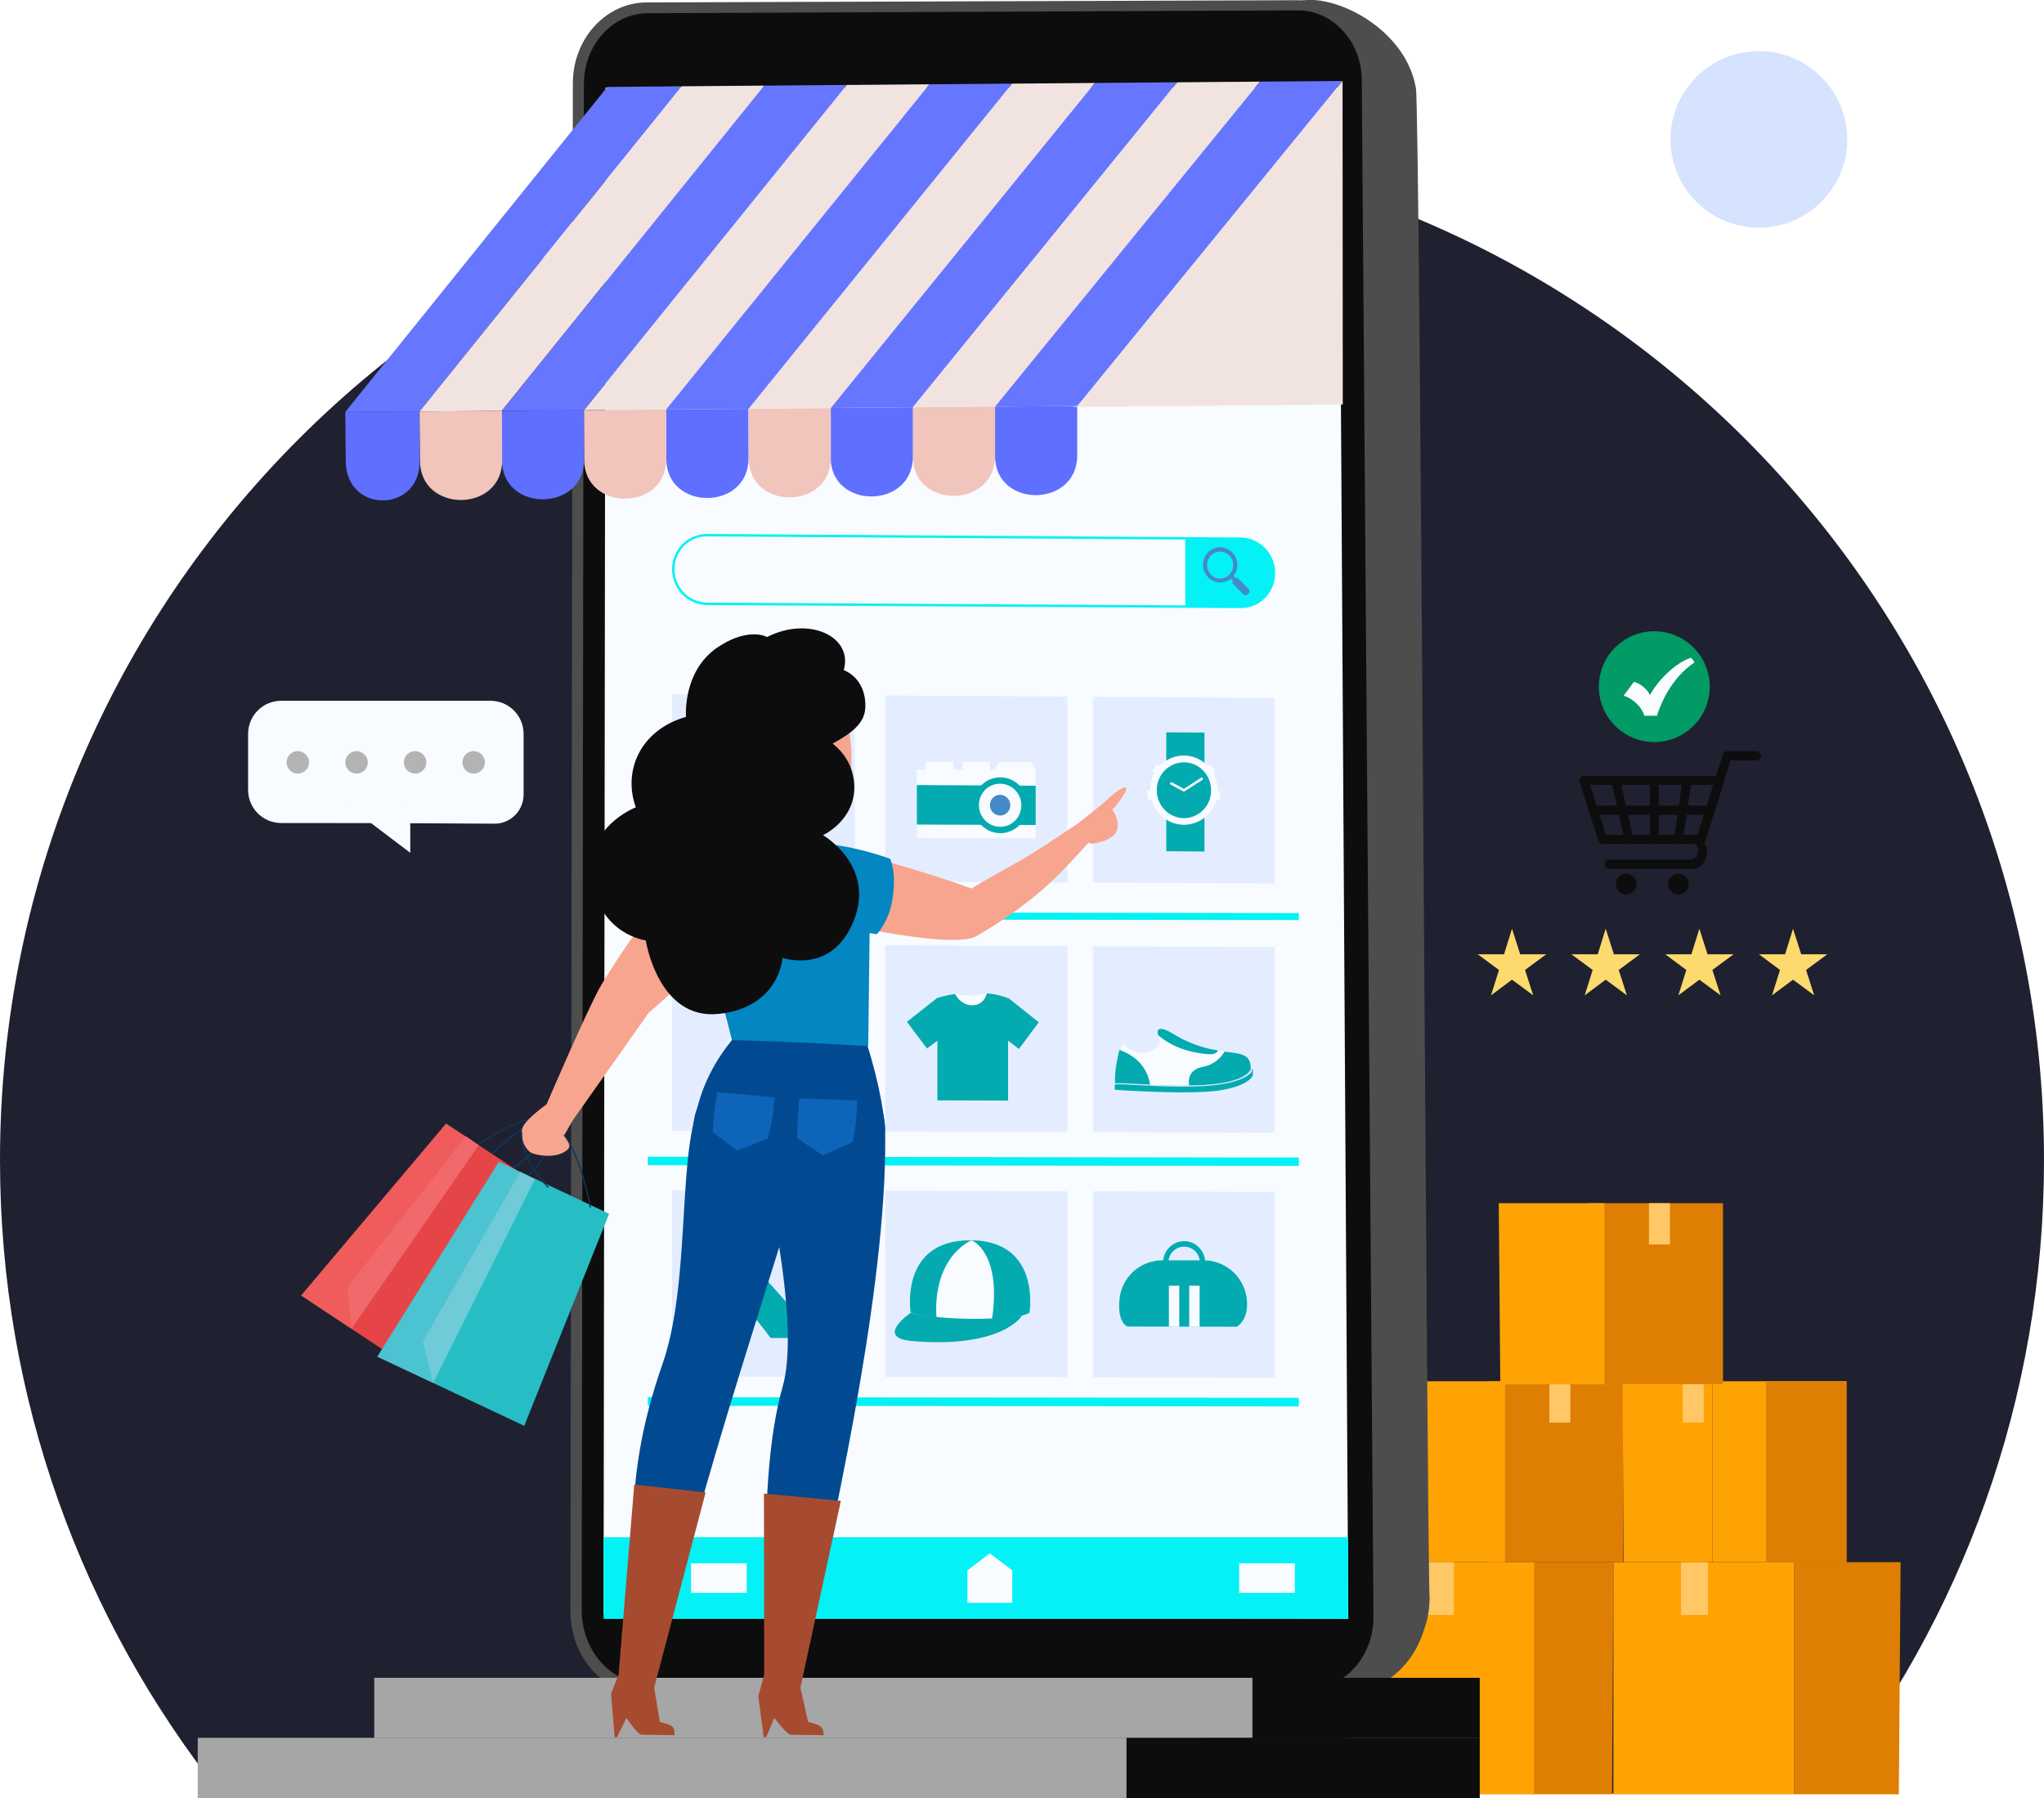 <svg width="324" height="285" viewBox="0 0 324 285" fill="none" xmlns="http://www.w3.org/2000/svg">
<g clip-path="url(#clip0_352_6051)">
<path d="M289.016 284.301C310.938 256.706 324 221.838 324 183.891C324 94.534 251.475 22.103 162 22.103C72.525 22.103 0 94.534 0 183.891C0 221.838 13.097 256.706 34.984 284.301H289.016Z" fill="#1F2130"/>
<path d="M284.428 247.613H255.747V284.405H284.428V247.613Z" fill="#FFA305"/>
<path d="M284.428 284.405V247.613H301.272L300.992 284.405H284.428Z" fill="#DE7F04"/>
<path d="M270.735 247.613H266.463V255.972H270.735V247.613Z" fill="#FFC766"/>
<path d="M242.51 284.405V247.613H255.747L255.537 284.405H242.51Z" fill="#DE7F04"/>
<path d="M257.323 218.935H236.066V247.613H257.323V218.935Z" fill="#DE7F04"/>
<path d="M238.553 247.613V218.935H221.813L222.024 247.613H238.553Z" fill="#FFA305"/>
<path d="M248.919 218.935H245.592V225.475H248.919V218.935Z" fill="#FFC766"/>
<path d="M292.693 218.935H271.437V247.613H292.693V218.935Z" fill="#FFA305"/>
<path d="M271.437 247.613V218.935H257.184L257.394 247.613H271.437Z" fill="#FFA305"/>
<path d="M292.692 218.935H279.945V247.613H292.692V218.935Z" fill="#DE7F04"/>
<path d="M243.175 247.613H213.479V284.405H243.175V247.613Z" fill="#FFA305"/>
<path d="M230.463 247.613H226.19V255.972H230.463V247.613Z" fill="#FFC766"/>
<path d="M270.07 218.935H266.743V225.475H270.07V218.935Z" fill="#FFC766"/>
<path d="M273.117 190.711H251.86V219.39H273.117V190.711Z" fill="#DE7F04"/>
<path d="M254.312 219.425V190.711H237.572L237.817 219.425H254.312Z" fill="#FFA305"/>
<path d="M264.713 190.711H261.386V197.251H264.713V190.711Z" fill="#FFC766"/>
<path d="M292.809 22.141C292.834 14.415 286.582 8.132 278.845 8.108C271.109 8.083 264.818 14.327 264.794 22.053C264.77 29.779 271.021 36.062 278.758 36.086C286.494 36.111 292.785 29.867 292.809 22.141Z" fill="#D5E3FF"/>
<path d="M224.44 13.989C222.304 1.294 202.728 -4.407 203.113 3.847L113.463 4.372C107.265 4.407 102.222 10.002 102.222 16.822L102.047 252.3C102.047 259.399 107.16 265.205 113.498 265.24L205.039 266.009C205.599 267.198 206.685 268.283 208.331 269.192C218.837 269.402 223.88 264.226 225.701 258.385C226.296 256.811 226.611 255.063 226.611 253.244C226.226 250.271 225.105 16.997 224.44 13.989Z" fill="#4D4D4D"/>
<path d="M207.315 269.297L102.257 268.632C95.708 268.597 90.385 262.617 90.42 255.342L90.805 13.185C90.805 6.155 96.023 0.42 102.467 0.385L205.494 0.035C211.973 3.65525e-05 217.261 5.736 217.331 12.8L219.187 256.077C219.257 263.421 213.934 269.367 207.315 269.297Z" fill="#4D4D4D"/>
<path d="M208.786 267.548C208.366 267.618 207.91 267.618 207.455 267.618L102.432 266.849C96.794 266.814 92.206 261.568 92.206 255.203L92.556 13.29C92.556 7.135 97.109 2.133 102.607 2.098L205.634 1.644C205.809 1.644 205.949 1.644 206.124 1.644C208.716 1.749 211.132 2.938 212.953 4.966C214.809 7.03 215.825 9.758 215.86 12.661L217.716 256.182C217.751 261.987 213.934 266.849 208.786 267.548Z" fill="#0D0D0D"/>
<path d="M212.253 13.885L213.723 256.601L95.673 255.902L95.988 13.885H212.253Z" fill="#F8FBFF"/>
<path d="M131.673 64.666L144.7 64.561L186.618 13.045L173.521 13.15L131.673 64.666Z" fill="#6776FE"/>
<path d="M144.7 64.561L157.727 64.456L199.716 12.94L186.618 13.045L144.7 64.561Z" fill="#F1E3E0"/>
<path d="M157.728 64.456L170.79 64.352L212.813 12.835L199.716 12.94L157.728 64.456Z" fill="#6776FE"/>
<path d="M118.646 64.806L131.673 64.666L173.521 13.15L160.424 13.255L118.646 64.806Z" fill="#F1E3E0"/>
<path d="M92.557 65.016L105.584 64.911L147.327 13.36L134.23 13.465L92.557 65.016Z" fill="#F1E3E0"/>
<path d="M54.735 65.296L66.502 65.226L108.07 13.675L96.268 13.78L54.735 65.296Z" fill="#6776FE"/>
<path d="M66.502 65.226L79.529 65.121L121.132 13.57L108.07 13.675L66.502 65.226Z" fill="#F1E3E0"/>
<path d="M105.584 64.911L118.646 64.806L160.424 13.255L147.327 13.36L105.584 64.911Z" fill="#6776FE"/>
<path d="M79.529 65.121L92.556 65.016L134.23 13.465L121.132 13.57L79.529 65.121Z" fill="#6776FE"/>
<path d="M157.728 64.456V72.29C157.728 80.614 170.755 80.509 170.755 72.186V64.351L157.728 64.456Z" fill="#5F6FFF"/>
<path d="M144.7 64.561V72.395C144.7 80.719 157.727 80.614 157.727 72.29V64.456L144.7 64.561Z" fill="#F1C5BC"/>
<path d="M131.673 64.666V72.5C131.673 80.824 144.7 80.719 144.7 72.395V64.561L131.673 64.666Z" fill="#5F6FFF"/>
<path d="M118.646 64.806L118.681 72.64C118.716 80.964 131.708 80.859 131.708 72.535V64.701L118.646 64.806Z" fill="#F1C5BC"/>
<path d="M105.584 64.911L105.619 72.745C105.654 81.069 118.681 80.964 118.646 72.64L118.611 64.806L105.584 64.911Z" fill="#5F6FFF"/>
<path d="M92.557 65.016L92.592 72.85C92.627 81.174 105.654 81.069 105.619 72.745L105.584 64.911L92.557 65.016Z" fill="#F1C5BC"/>
<path d="M79.529 65.121L79.564 72.955C79.599 81.279 92.627 81.174 92.591 72.85L92.556 65.016L79.529 65.121Z" fill="#5F6FFF"/>
<path d="M66.502 65.226L66.572 73.06C66.642 81.384 79.634 81.279 79.599 72.955L79.564 65.121L66.502 65.226Z" fill="#F1C5BC"/>
<path d="M54.735 65.296L54.805 73.13C54.875 81.454 66.607 81.349 66.537 73.025L66.467 65.191L54.735 65.296Z" fill="#5F6FFF"/>
<path d="M170.79 64.352L169.774 64.491L212.848 64.107L212.813 12.835L170.79 64.352Z" fill="#F1E3E0"/>
<path d="M205.879 184.801L102.677 184.696V183.332L205.879 183.472V184.801Z" fill="#04F2F5"/>
<path d="M205.879 222.922L102.677 222.817V221.453L205.879 221.558V222.922Z" fill="#04F2F5"/>
<path d="M205.879 145.84L102.677 145.7V144.581L205.879 144.721V145.84Z" fill="#04F2F5"/>
<path d="M196.669 96.387L112.062 95.898C109.016 95.863 106.529 93.345 106.529 90.232C106.529 87.119 109.016 84.636 112.062 84.636L196.669 85.196C199.681 85.231 202.132 87.749 202.132 90.826C202.132 93.904 199.681 96.422 196.669 96.387ZM112.062 85.021C109.226 84.986 106.915 87.329 106.915 90.232C106.915 93.135 109.226 95.478 112.062 95.513L196.669 96.003C199.471 96.003 201.782 93.694 201.782 90.826C201.782 87.959 199.506 85.581 196.669 85.581L112.062 85.021Z" fill="#04F2F5"/>
<path d="M196.67 85.406L187.88 85.336V96.142L196.67 96.177C199.576 96.177 201.958 93.799 201.958 90.791C201.958 87.854 199.576 85.406 196.67 85.406Z" fill="#04F2F5"/>
<path d="M193.412 92.33C192.677 92.33 192.011 92.016 191.486 91.491C190.436 90.407 190.436 88.623 191.486 87.539C192.011 87.014 192.677 86.735 193.412 86.735C194.148 86.735 194.813 87.049 195.338 87.574C196.389 88.658 196.389 90.442 195.338 91.526C194.813 92.051 194.148 92.365 193.412 92.33ZM193.412 87.434C192.852 87.434 192.327 87.644 191.941 88.064C191.136 88.903 191.136 90.232 191.941 91.071C192.327 91.491 192.852 91.701 193.412 91.701C193.973 91.701 194.498 91.491 194.883 91.071C195.689 90.232 195.689 88.903 194.883 88.064C194.498 87.644 193.973 87.434 193.412 87.434Z" fill="#4489C8"/>
<path d="M196.949 93.694L194.883 91.526L195.338 91.071L197.404 93.205L196.949 93.694Z" fill="#4489C8"/>
<path d="M197.86 94.149C197.615 94.394 197.265 94.394 197.02 94.149L195.269 92.365L196.109 91.526L197.86 93.31C198.105 93.555 198.105 93.939 197.86 94.149Z" fill="#4489C8"/>
<path d="M135.49 139.72L106.529 139.58V110.062L135.49 110.237V139.72Z" fill="#E4EDFF"/>
<path d="M169.178 139.894L140.322 139.755V110.237L169.178 110.412V139.894Z" fill="#E4EDFF"/>
<path d="M202.062 140.034L173.241 139.895V110.447L202.062 110.622V140.034Z" fill="#E4EDFF"/>
<path d="M135.49 179.31L106.529 179.24V149.687L135.49 149.827V179.31Z" fill="#E4EDFF"/>
<path d="M169.178 179.415L140.322 179.345V149.827L169.178 149.967V179.415Z" fill="#E4EDFF"/>
<path d="M202.062 179.52L173.241 179.45V150.002L202.062 150.107V179.52Z" fill="#E4EDFF"/>
<path d="M135.49 218.235L106.529 218.165V188.648L135.49 188.718V218.235Z" fill="#E4EDFF"/>
<path d="M169.178 218.27L140.322 218.235V188.753L169.178 188.823V218.27Z" fill="#E4EDFF"/>
<path d="M202.062 218.34L173.241 218.305V188.823L202.062 188.927V218.34Z" fill="#E4EDFF"/>
<path d="M128.941 132.41L128.311 132.2C128.311 132.165 129.432 127.269 129.537 125.415C129.642 123.177 128.941 121.184 127.541 119.68C125.93 117.966 123.478 116.952 120.817 116.917C118.225 116.917 115.949 117.791 114.443 119.4C113.042 120.904 112.377 122.932 112.517 125.31C112.622 127.199 113.568 131.92 113.568 131.955L112.902 132.095C112.867 131.886 111.957 127.269 111.852 125.345C111.712 122.792 112.447 120.554 113.953 118.945C115.599 117.197 118.015 116.217 120.817 116.252C123.653 116.252 126.28 117.336 128.031 119.225C129.572 120.869 130.307 123.037 130.202 125.485C130.097 127.409 129.011 132.2 128.941 132.41Z" fill="#03ABB0"/>
<path d="M112.937 128.913L113.813 133.704C113.918 134.229 114.373 134.578 114.863 134.544L113.638 127.759C113.148 127.899 112.867 128.388 112.937 128.913Z" fill="#03ABB0"/>
<path d="M115.003 134.543L116.894 134.194L115.634 127.409L113.743 127.759C113.708 127.759 113.673 127.759 113.638 127.794L114.863 134.578C114.933 134.543 114.968 134.543 115.003 134.543Z" fill="#03ABB0"/>
<path d="M117.385 134.858C116.825 134.963 116.264 134.578 116.159 133.984L115.039 127.829C114.934 127.234 115.319 126.674 115.879 126.57C116.44 126.465 117 126.849 117.105 127.444L118.226 133.599C118.366 134.159 117.98 134.753 117.385 134.858Z" fill="#F8FBFF"/>
<path d="M128.976 129.088L127.996 133.844C127.891 134.369 127.435 134.683 126.91 134.648L128.311 127.898C128.801 128.038 129.081 128.563 128.976 129.088Z" fill="#03ABB0"/>
<path d="M126.77 134.613L124.879 134.194L126.28 127.444L128.171 127.864C128.206 127.864 128.241 127.899 128.276 127.899L126.875 134.648C126.875 134.613 126.84 134.613 126.77 134.613Z" fill="#03ABB0"/>
<path d="M124.389 134.823C124.949 134.963 125.545 134.578 125.65 133.984L126.945 127.899C127.086 127.304 126.7 126.744 126.14 126.605C125.58 126.465 124.984 126.849 124.879 127.444L123.584 133.529C123.444 134.124 123.829 134.718 124.389 134.823Z" fill="#F8FBFF"/>
<path d="M158.392 120.799L157.727 122.023L145.33 121.953V132.795L164.171 132.865V122.198L163.435 120.799H158.392Z" fill="#F8FBFF"/>
<path d="M156.921 122.548H152.579V120.764H156.921V122.548Z" fill="#F8FBFF"/>
<path d="M151.143 122.513H146.766V120.729H151.143V122.513Z" fill="#F8FBFF"/>
<path d="M164.171 130.766L145.33 130.696V124.436L164.171 124.541V130.766Z" fill="#03ABB0"/>
<path d="M162.875 127.654C162.875 130.102 160.948 132.06 158.567 132.06C156.186 132.06 154.26 130.067 154.26 127.619C154.26 125.171 156.186 123.212 158.567 123.212C160.948 123.212 162.875 125.206 162.875 127.654Z" fill="#03ABB0"/>
<path d="M161.895 127.654C161.895 129.542 160.389 131.081 158.533 131.046C156.677 131.046 155.171 129.507 155.171 127.619C155.171 125.73 156.677 124.191 158.533 124.226C160.389 124.226 161.895 125.765 161.895 127.654Z" fill="#F8FBFF"/>
<path d="M160.144 127.619C160.144 128.528 159.443 129.262 158.533 129.262C157.657 129.262 156.922 128.528 156.922 127.619C156.922 126.709 157.622 125.975 158.533 125.975C159.443 126.01 160.144 126.744 160.144 127.619Z" fill="#4489C8"/>
<path d="M132.233 212.08C132.093 209.107 125.44 207.254 125.44 207.254C125.44 207.254 119.346 200.574 116.79 197.216C112.448 198.895 111.432 200.993 112.062 204.631C114.163 202.847 117.77 206.135 122.148 212.08H132.233Z" fill="#03ABB0"/>
<path d="M112.062 204.596L113.498 212.325H114.199C114.409 208.828 114.829 204.876 117.14 206.17C117.14 203.057 112.062 203.057 112.062 204.596Z" fill="#03ABB0"/>
<path d="M122.988 154.339C122.848 153.954 122.778 153.534 122.743 153.149H122.427C122.427 153.534 122.322 153.919 122.287 154.129C122.077 154.968 121.412 155.633 120.676 155.668C119.906 155.633 119.276 154.968 119.065 154.129C118.995 153.919 118.925 153.534 118.925 153.149H118.61C118.575 153.569 118.505 153.954 118.365 154.339C118.05 155.283 117.49 156.087 116.824 156.752L117.35 161.578H120.571H120.851H124.073L124.599 156.752C123.863 156.087 123.303 155.283 122.988 154.339Z" fill="#F8FBFF"/>
<path d="M128.136 174.274C126.7 175.742 114.863 175.847 113.077 174.239C113.883 169.657 114.933 165.25 117.244 161.578L124.003 161.613C126.034 164.761 127.225 169.342 128.136 174.274Z" fill="#F8FBFF"/>
<path d="M121.202 162.732C118.47 162.732 117.174 161.543 117.104 161.508C117.069 161.473 117.069 161.403 117.104 161.368C117.139 161.333 117.209 161.333 117.244 161.368C117.244 161.368 118.54 162.522 121.202 162.557C123.548 162.557 123.898 161.613 123.898 161.578C123.898 161.508 123.968 161.508 124.038 161.508C124.108 161.508 124.108 161.578 124.108 161.648C124.073 161.683 123.758 162.732 121.202 162.732Z" fill="#4489C8"/>
<path d="M120.922 164.586C120.852 164.586 120.782 164.551 120.712 164.446C120.222 163.816 121.447 162.662 121.587 162.522L121.797 162.313L121.727 162.627C121.657 163.047 121.377 164.446 120.957 164.551C120.992 164.586 120.957 164.586 120.922 164.586ZM121.517 162.942C121.132 163.362 120.642 164.026 120.887 164.341C120.922 164.376 120.922 164.411 120.957 164.376C121.097 164.341 121.342 163.642 121.517 162.942Z" fill="#4489C8"/>
<path d="M121.552 162.872V162.627C121.552 162.557 121.587 161.123 122.147 160.634C122.287 160.494 122.462 160.459 122.672 160.494C122.882 160.529 122.988 160.634 122.988 160.739C123.163 161.263 121.972 162.487 121.727 162.732L121.552 162.872ZM122.567 160.704C122.462 160.704 122.357 160.739 122.287 160.809C121.937 161.123 121.797 161.963 121.762 162.383C122.252 161.858 122.883 161.088 122.777 160.809C122.777 160.774 122.742 160.739 122.602 160.704C122.637 160.704 122.602 160.704 122.567 160.704Z" fill="#4489C8"/>
<path d="M123.583 164.376C123.548 164.376 123.513 164.341 123.478 164.306C122.882 163.047 121.657 162.732 121.622 162.697C121.552 162.697 121.552 162.627 121.552 162.557C121.552 162.487 121.622 162.487 121.692 162.487C121.762 162.487 123.023 162.872 123.653 164.201C123.688 164.236 123.653 164.306 123.618 164.341C123.618 164.376 123.583 164.376 123.583 164.376Z" fill="#4489C8"/>
<path d="M151.425 157.521C151.425 157.521 153.456 158.221 156.432 157.451C158.323 159.794 154.997 160.914 152.895 160.424C150.794 159.899 151.425 157.521 151.425 157.521Z" fill="#F8FBFF"/>
<path d="M156.432 157.451C156.257 158.081 155.942 158.64 155.312 159.025C153.876 159.864 152.055 158.955 151.424 157.556C150.304 157.696 149.323 157.941 148.588 158.186V174.413L159.794 174.448V158.221C158.814 157.801 157.623 157.556 156.432 157.451Z" fill="#03ABB0"/>
<path d="M148.588 158.151L143.755 161.963L146.942 166.195L151.669 162.627L148.588 158.151Z" fill="#03ABB0"/>
<path d="M159.829 158.186L164.662 162.033L161.51 166.265L156.782 162.627L159.829 158.186Z" fill="#03ABB0"/>
<path d="M176.918 171.755H176.708V172.735C176.708 172.735 188.79 173.609 193.517 172.805C198.28 172 198.595 170.391 198.595 170.391V169.412H198.42L176.918 171.755Z" fill="#03ABB0"/>
<path d="M198.421 169.867C197.16 171.511 193.413 172 188.685 172.07C186.724 172.105 184.623 172.07 182.487 172C180.666 171.93 178.775 171.86 176.954 171.79C176.779 170.426 177.234 167.838 177.619 166.439C177.724 165.985 177.864 165.635 177.934 165.495L178.004 165.46C178.635 166.335 180.175 166.859 181.086 166.859C182.592 166.824 184.273 165.775 183.782 164.516C183.712 164.341 183.642 164.201 183.607 164.061C183.222 162.802 184.273 162.802 185.849 163.781C188.65 165.565 191.137 166.195 193.133 166.509C193.553 166.579 193.938 166.614 194.323 166.684C197.09 167.034 198.666 167.034 198.421 169.867Z" fill="#F8FBFF"/>
<path d="M198.245 169.867C196.984 171.511 193.237 172 188.509 172.07C188.369 171.371 188.264 169.552 190.68 169.097C192.536 168.748 193.587 167.559 194.112 166.684C196.914 167.034 198.49 167.034 198.245 169.867Z" fill="#03ABB0"/>
<path d="M182.311 171.965C180.49 171.895 178.599 171.825 176.778 171.755C176.603 170.391 177.058 167.803 177.443 166.404C179.019 166.964 181.786 168.433 182.311 171.965Z" fill="#03ABB0"/>
<path d="M193.097 166.509C192.747 167.069 192.187 167.104 191.662 167.104C186.899 166.754 184.483 164.866 183.572 164.061C183.187 162.802 184.237 162.802 185.813 163.781C188.615 165.53 191.101 166.195 193.097 166.509Z" fill="#03ABB0"/>
<path d="M187.424 172.245C184.972 172.245 182.521 172.105 180.525 172C178.774 171.895 177.373 171.825 176.813 171.895H176.708L176.673 171.72H176.778C177.373 171.65 178.774 171.72 180.525 171.825C186.128 172.14 196.564 172.735 198.35 169.377L198.385 169.307L198.56 169.412L198.525 169.482C197.264 171.755 192.362 172.245 187.424 172.245Z" fill="#D4E7F7"/>
<path d="M190.926 134.963L184.867 134.928V116.077L190.926 116.112V134.963Z" fill="#03ABB0"/>
<path d="M193.027 125.276C193.027 128.318 190.61 130.731 187.669 130.731C184.692 130.731 182.311 128.248 182.311 125.206C182.311 122.163 184.727 119.75 187.669 119.75C190.61 119.785 193.027 122.233 193.027 125.276Z" fill="#F8FBFF"/>
<path d="M191.976 125.276C191.976 127.724 190.05 129.682 187.669 129.682C185.287 129.682 183.361 127.689 183.361 125.241C183.361 122.792 185.287 120.834 187.669 120.834C190.05 120.834 191.976 122.827 191.976 125.276Z" fill="#03ABB0"/>
<path d="M183.291 122.792L182.591 122.303L183.396 121.114L184.097 121.603L183.291 122.792Z" fill="#F8FBFF"/>
<path d="M182.632 125.186L181.799 125.296L181.991 126.752L182.824 126.642L182.632 125.186Z" fill="#F8FBFF"/>
<path d="M191.976 122.827L192.676 122.338L191.87 121.114L191.205 121.603L191.976 122.827Z" fill="#F8FBFF"/>
<path d="M192.432 126.744L193.272 126.884L193.482 125.45L192.642 125.31L192.432 126.744Z" fill="#F8FBFF"/>
<path d="M187.669 125.485L185.567 124.366C185.462 124.296 185.427 124.191 185.497 124.086C185.532 123.982 185.672 123.947 185.778 124.017L187.669 125.031L190.365 123.282C190.47 123.212 190.575 123.247 190.645 123.352C190.715 123.457 190.68 123.562 190.575 123.632L187.669 125.485Z" fill="#F8FBFF"/>
<path d="M144.35 208.058C145.366 208.373 146.802 208.618 148.447 208.792C151.144 209.107 154.436 209.212 157.237 209.072C160.004 208.967 162.315 208.653 163.191 208.058C163.191 208.058 165.047 196.866 154.156 196.587C154.051 196.587 153.91 196.587 153.77 196.587C142.494 196.622 144.35 208.058 144.35 208.058Z" fill="#03ABB0"/>
<path d="M148.448 208.827C151.144 209.142 154.436 209.247 157.238 209.107C158.778 198.965 154.401 196.762 154.156 196.657H153.806C148.027 199.909 148.308 207.184 148.448 208.827Z" fill="#F8FBFF"/>
<path d="M162 208.548C162 208.548 158.918 213.759 144.63 212.57C138.502 212.045 144.35 208.093 144.35 208.093C148.202 209.002 155.626 209.457 162 208.548Z" fill="#03ABB0"/>
<path d="M184.237 199.769H190.82C194.567 199.769 197.684 202.847 197.684 206.694C197.684 208.233 197.194 209.562 196.038 210.296L178.704 210.261C177.618 209.737 177.198 207.918 177.478 205.75C177.898 202.322 180.805 199.769 184.237 199.769Z" fill="#03ABB0"/>
<path d="M185.217 199.979V199.909C185.322 198.615 186.408 197.601 187.704 197.601C189 197.601 190.085 198.615 190.19 199.909V199.979H191.031V199.839C190.891 198.091 189.42 196.727 187.704 196.727C185.988 196.727 184.517 198.091 184.377 199.804V199.944L185.217 199.979Z" fill="#03ABB0"/>
<path d="M186.933 210.296H185.287V203.791H186.933V210.296Z" fill="#F8FBFF"/>
<path d="M190.155 210.296H188.509V203.791H190.155V210.296Z" fill="#F8FBFF"/>
<path d="M213.688 243.661H95.673V256.601H213.688V243.661Z" fill="#04F2F5"/>
<path d="M160.459 254.048H153.35V248.907L156.887 246.214L160.459 248.907V254.048Z" fill="#F8FBFF"/>
<path d="M118.366 247.788H109.541V252.475H118.366V247.788Z" fill="#F8FBFF"/>
<path d="M205.249 247.788H196.424V252.475H205.249V247.788Z" fill="#F8FBFF"/>
<path d="M234.561 265.939H112.588V275.487H234.561V265.939Z" fill="#0D0D0D"/>
<path d="M198.526 265.939H59.323V275.487H198.526V265.939Z" fill="#A6A6A6"/>
<path d="M191.031 275.452H31.343V285H191.031V275.452Z" fill="#A6A6A6"/>
<path d="M234.561 275.452H178.564V285H234.561V275.452Z" fill="#0D0D0D"/>
<path d="M110.52 175.917C107.474 184.836 109.365 203.791 104.987 216.277C98.229 235.652 101.591 244.186 98.509 259.12L105.618 259.644C112.236 230.301 127.015 188.753 128.836 179.31C130.657 169.902 113.392 168.608 110.52 175.917Z" fill="#014A91"/>
<path d="M121.727 186.829C122.008 190.292 126.77 210.331 124.039 219.879C119.731 234.988 121.973 261.323 121.973 261.323L127.716 261.288C133.284 236.806 140.883 201.133 140.288 178.61C139.447 169.132 119.941 165.81 121.727 186.829Z" fill="#014A91"/>
<path d="M125.089 190.431C133.483 190.431 140.288 185.28 140.288 178.925C140.288 172.57 133.483 167.419 125.089 167.419C116.695 167.419 109.891 172.57 109.891 178.925C109.891 185.28 116.695 190.431 125.089 190.431Z" fill="#014A91"/>
<path d="M129.957 273.564C129.362 273.214 128.101 272.934 128.101 272.934L126.875 267.513L133.284 237.891L121.097 236.736L121.132 265.45L120.222 268.772C120.222 268.772 124.389 274.963 125.335 274.963C126.28 274.963 129.957 275.033 130.552 275.033C130.552 274.683 130.482 273.843 129.957 273.564Z" fill="#A64B30"/>
<path d="M120.187 268.772L121.062 275.347H121.447L124.354 268.527L120.187 268.772Z" fill="#A64B30"/>
<path d="M106.423 273.564C105.828 273.214 104.602 272.934 104.602 272.934L103.692 267.513L111.851 236.562L100.54 235.302L98.054 265.45L96.828 268.527C96.828 268.527 100.715 274.963 101.696 274.963C102.641 274.963 106.318 275.033 106.914 275.033C106.949 274.683 106.949 273.843 106.423 273.564Z" fill="#A64B30"/>
<path d="M96.863 268.527L97.424 275.347H97.809L101.136 268.527H96.863Z" fill="#A64B30"/>
<path d="M116.404 164.376C112.587 168.923 110.766 173.504 110.065 177.876C110.065 177.876 115.003 181.653 123.898 181.688C128.381 181.688 137.906 180.569 140.217 177.946C139.937 175.533 139.097 170.077 136.575 162.977C134.299 156.542 119.766 155.912 116.404 164.376Z" fill="#014A91"/>
<path d="M121.692 180.464C122.602 177.456 122.777 173.924 122.777 173.924L113.637 173.119C113.322 175.428 113.042 177.596 112.972 179.45L116.859 182.387L121.692 180.464Z" fill="#0D64B8"/>
<path d="M135.139 181.023C135.875 177.981 135.875 174.413 135.875 174.413L126.699 174.099C126.489 176.407 126.349 178.575 126.384 180.429L130.447 183.157L135.139 181.023Z" fill="#0D64B8"/>
<path d="M118.961 135.873C118.961 135.873 111.081 130.067 95.393 155.982C93.397 159.27 86.638 175.043 86.638 175.043L90.7 177.701L102.852 160.494C102.852 160.494 127.19 140.139 118.961 135.873Z" fill="#F7A58E"/>
<path d="M83.486 186.829C83.451 186.829 83.451 186.829 83.451 186.794C83.416 186.759 83.416 186.689 83.451 186.619C83.486 186.584 87.793 182.073 87.583 179.52C87.548 179.03 87.338 178.645 86.953 178.365C84.396 176.407 77.813 183.227 77.778 183.262C77.743 183.297 77.672 183.297 77.602 183.262C77.567 183.227 77.567 183.157 77.602 183.087C77.883 182.807 84.361 176.092 87.093 178.156C87.513 178.47 87.758 178.925 87.793 179.485C88.003 182.143 83.766 186.584 83.591 186.759C83.556 186.829 83.521 186.829 83.486 186.829Z" fill="#103558"/>
<path d="M81.245 185.29C81.21 185.29 81.21 185.255 81.175 185.255C81.14 185.22 81.14 185.15 81.21 185.115C81.28 185.08 86.708 181.233 86.743 178.925C86.743 178.505 86.568 178.156 86.218 177.876C83.626 175.917 75.572 181.723 75.502 181.758C75.467 181.793 75.397 181.793 75.362 181.723C75.327 181.688 75.327 181.618 75.397 181.583C75.747 181.338 83.662 175.638 86.393 177.701C86.813 178.016 87.023 178.435 86.988 178.925C86.953 181.373 81.595 185.15 81.35 185.29C81.315 185.29 81.28 185.29 81.245 185.29Z" fill="#103558"/>
<path d="M70.704 178.086L47.731 205.33L55.716 210.611L74.906 180.849L70.704 178.086Z" fill="#F05B5B"/>
<path d="M75.887 181.513L55.645 210.576L68.743 219.25L86.498 188.508L75.887 181.513Z" fill="#E54547"/>
<path d="M73.821 180.114L55.051 204.036L55.716 210.611L75.922 181.513L73.821 180.114Z" fill="#F1696A"/>
<path d="M55.05 204.036L47.696 205.295L55.646 210.576L55.05 204.036Z" fill="#F05B5B"/>
<path d="M79.074 184.136L59.813 215.018L68.673 219.18L83.697 186.339L79.074 184.136Z" fill="#4CC3D1"/>
<path d="M84.782 186.829L68.603 219.18L83.102 226L96.549 192.39L84.782 186.829Z" fill="#26BDC5"/>
<path d="M82.471 185.745L67.027 212.64L68.673 219.18L84.817 186.864L82.471 185.745Z" fill="#6FCBD8"/>
<path d="M67.027 212.64L59.778 215.018L68.603 219.18L67.027 212.64Z" fill="#4CC3D1"/>
<path d="M90.875 177.421L89.404 180.009C89.404 180.009 90.665 181.268 90.105 182.073C88.529 183.821 84.642 183.192 83.871 182.492C83.066 181.793 82.296 179.974 82.891 178.61C83.521 177.246 86.638 175.043 86.638 175.043C86.638 175.043 90.455 175.882 90.875 177.421Z" fill="#F7A58E"/>
<path d="M128.556 142.203L117.385 142.552L119.696 123.807L128.626 123.527L128.556 142.203Z" fill="#F7A58E"/>
<path d="M134.72 116.427C135.665 123.912 134.089 129.542 128.591 130.137C123.128 130.696 115.529 124.261 114.899 118.491C114.303 112.72 118.225 107.614 123.723 107.054C129.186 106.46 133.984 110.692 134.72 116.427Z" fill="#F7A58E"/>
<path d="M132.933 118.176C133.143 119.295 132.408 120.344 131.322 120.554C130.202 120.764 129.151 120.029 128.941 118.945C128.731 117.826 129.466 116.777 130.552 116.567C131.638 116.357 132.723 117.092 132.933 118.176Z" fill="#F7A58E"/>
<path d="M137.836 148.253C137.801 150.352 137.626 165.81 137.626 165.81C137.626 165.81 124.669 165.006 116.019 164.866C112.062 148.393 107.229 140.559 116.895 135.103C130.587 129.927 137.906 140.909 137.836 148.253Z" fill="#0386C2"/>
<path d="M130.762 134.159C120.747 137.446 116.93 135.068 116.93 135.068C119.066 133.389 127.12 132.2 130.762 134.159Z" fill="#F7A58E"/>
<path d="M93.502 191.376C93.467 191.376 93.432 191.341 93.432 191.271C93.432 191.201 92.031 183.402 89.37 180.009C89.335 179.974 89.335 179.904 89.405 179.869C89.44 179.834 89.51 179.834 89.545 179.904C92.241 183.367 93.642 191.201 93.677 191.271C93.677 191.341 93.642 191.376 93.572 191.411C93.537 191.376 93.502 191.376 93.502 191.376Z" fill="#103558"/>
<path d="M86.848 188.263C86.813 188.263 86.813 188.263 86.813 188.228C86.778 188.193 82.436 184.031 82.576 179.485C82.576 179.415 82.646 179.38 82.681 179.38C82.751 179.38 82.786 179.45 82.786 179.485C82.646 183.926 86.883 188.018 86.953 188.053C86.988 188.088 86.988 188.158 86.953 188.228C86.918 188.263 86.883 188.263 86.848 188.263Z" fill="#103558"/>
<path d="M175.903 128.808C177.654 126.919 178.809 125.171 178.459 124.856C178.109 124.541 176.428 125.765 174.642 127.584C173.381 128.878 174.957 129.612 175.903 128.808Z" fill="#F7A58E"/>
<path d="M175.238 127.024L170.93 130.487C169.6 131.361 167.639 132.655 165.537 134.054C161.405 136.782 156.432 139.23 154.016 140.839C154.016 140.839 145.962 137.901 138.082 135.907C131.779 134.299 125.51 134.124 124.425 136.992C122.218 142.902 129.117 145.945 140.288 147.798C145.962 148.778 152.72 149.582 154.751 148.393C158.499 146.225 163.822 142.797 168.584 137.831C170.125 136.222 171.491 134.753 172.541 133.564C172.716 133.634 172.927 133.704 173.102 133.739C173.102 133.739 176.464 133.424 177.094 131.501C177.654 129.367 175.413 127.164 175.238 127.024Z" fill="#F7A58E"/>
<path d="M141.094 136.117C141.094 136.117 142.249 138.356 141.374 143.042C141.059 144.721 140.323 146.504 138.992 148.078C133.284 147.239 122.288 144.476 123.444 137.271C124.634 130.032 141.094 136.117 141.094 136.117Z" fill="#0386C2"/>
<path d="M118.716 133.739C118.716 133.739 110.591 135.033 104.463 143.077C108.07 148.988 113.463 151.75 113.463 151.75C113.463 151.75 122.743 145.21 123.654 139.755C124.564 134.299 118.716 133.739 118.716 133.739Z" fill="#0386C2"/>
<path d="M137.171 111.986C137.242 107.369 133.74 106.215 133.74 106.215C135.28 100.934 128.277 97.576 121.588 100.969C121.588 100.969 118.891 99.43 114.339 102.228C108.105 105.9 108.736 113.629 108.736 113.629C101.522 115.693 98.685 122.163 100.786 127.968C100.786 127.968 92.382 131.151 93.817 139.685C95.253 148.183 102.362 149.058 102.362 149.058C102.362 149.058 104.323 161.753 113.954 160.704C123.584 159.655 124.039 151.82 124.039 151.82C124.039 151.82 131.919 154.583 135.35 145.875C138.782 137.167 130.448 132.375 130.448 132.375C130.448 132.375 135.491 130.102 135.421 124.646C135.35 121.149 133.389 118.98 131.989 117.861C135.175 116.112 137.136 114.539 137.171 111.986Z" fill="#0D0D0D"/>
<path d="M239.673 147.204L240.969 151.261H245.101L241.739 153.744L243.035 157.766L239.673 155.283L236.346 157.766L237.607 153.744L234.245 151.261H238.412L239.673 147.204Z" fill="#FDDA6D"/>
<path d="M254.522 147.204L255.817 151.261H259.95L256.588 153.744L257.884 157.766L254.522 155.283L251.195 157.766L252.456 153.744L249.094 151.261H253.261L254.522 147.204Z" fill="#FDDA6D"/>
<path d="M269.37 147.204L270.665 151.261H274.798L271.436 153.744L272.731 157.766L269.37 155.283L266.043 157.766L267.303 153.744L263.977 151.261H268.109L269.37 147.204Z" fill="#FDDA6D"/>
<path d="M284.218 147.204L285.514 151.261H289.646L286.284 153.744L287.58 157.766L284.218 155.283L280.891 157.766L282.152 153.744L278.825 151.261H282.957L284.218 147.204Z" fill="#FDDA6D"/>
<path d="M262.226 117.616C267.081 117.616 271.016 113.686 271.016 108.838C271.016 103.99 267.081 100.06 262.226 100.06C257.372 100.06 253.437 103.99 253.437 108.838C253.437 113.686 257.372 117.616 262.226 117.616Z" fill="#029A65"/>
<path d="M268.039 104.256C265.833 104.956 263.067 107.439 261.526 110.167C261.07 109.048 259.67 108.208 259.004 108.069L257.358 110.272C258.654 110.622 260.23 111.951 260.65 113.454H262.646C263.207 111.741 264.712 107.649 268.6 104.991C268.46 104.676 268.074 104.291 268.039 104.256Z" fill="#F8FBFF"/>
<path d="M269.615 133.774H254.032C253.716 133.774 253.436 133.564 253.366 133.284L250.39 123.912C250.319 123.702 250.354 123.457 250.495 123.282C250.635 123.107 250.845 123.002 251.055 123.002H272.627C272.872 123.002 273.082 123.107 273.187 123.282C273.327 123.457 273.362 123.702 273.292 123.912L270.316 133.284C270.21 133.564 269.93 133.774 269.615 133.774ZM254.557 132.34H269.125L271.646 124.401H252.035L254.557 132.34Z" fill="#0D0D0D"/>
<path d="M268.354 137.726H255.047C254.662 137.726 254.347 137.411 254.347 136.992C254.347 136.607 254.662 136.257 255.047 136.257H267.829C268.705 136.222 269.09 135.628 269.16 134.998C269.23 134.439 269.02 133.879 268.635 133.704L273.117 119.54C273.222 119.225 273.502 119.05 273.782 119.05H278.44C278.825 119.05 279.14 119.365 279.14 119.785C279.14 120.169 278.825 120.519 278.44 120.519H274.308L270.175 133.669C271.296 135.488 269.825 137.726 268.354 137.726Z" fill="#0D0D0D"/>
<path d="M259.425 140.139C259.425 141.049 258.689 141.783 257.779 141.783C256.868 141.783 256.133 141.049 256.133 140.139C256.133 139.23 256.868 138.496 257.779 138.496C258.689 138.496 259.425 139.23 259.425 140.139Z" fill="#0D0D0D"/>
<path d="M267.689 140.139C267.689 141.049 266.954 141.783 266.043 141.783C265.133 141.783 264.397 141.049 264.397 140.139C264.397 139.23 265.133 138.496 266.043 138.496C266.954 138.496 267.689 139.23 267.689 140.139Z" fill="#0D0D0D"/>
<path d="M262.226 133.774C261.841 133.774 261.525 133.459 261.525 133.04V123.667C261.525 123.282 261.841 122.932 262.226 122.932C262.611 122.932 262.926 123.247 262.926 123.667V133.04C262.926 133.459 262.611 133.774 262.226 133.774Z" fill="#0D0D0D"/>
<path d="M258.234 133.774C257.919 133.774 257.603 133.564 257.533 133.215L255.432 123.842C255.362 123.457 255.572 123.072 255.958 122.967C256.343 122.862 256.728 123.107 256.798 123.492L258.899 132.865C258.969 133.25 258.759 133.634 258.374 133.739C258.339 133.774 258.304 133.774 258.234 133.774Z" fill="#0D0D0D"/>
<path d="M266.043 133.774C266.008 133.774 265.973 133.774 265.938 133.774C265.553 133.704 265.273 133.354 265.343 132.97L266.709 123.597C266.779 123.212 267.129 122.932 267.514 123.002C267.899 123.072 268.179 123.422 268.109 123.807L266.744 133.18C266.674 133.529 266.393 133.774 266.043 133.774Z" fill="#0D0D0D"/>
<path d="M271.121 129.158H252.561C252.176 129.158 251.86 128.843 251.86 128.423C251.86 128.038 252.176 127.689 252.561 127.689H271.121C271.506 127.689 271.821 128.003 271.821 128.423C271.856 128.808 271.506 129.158 271.121 129.158Z" fill="#0D0D0D"/>
<path d="M78.339 130.557C73.261 130.522 63.21 130.452 44.58 130.452C41.673 130.452 39.327 128.108 39.327 125.206V116.322C39.327 113.419 41.673 111.076 44.58 111.076H77.743C80.65 111.076 82.996 113.419 82.996 116.322V125.905C82.996 128.528 80.895 130.592 78.339 130.557Z" fill="#F8FBFF"/>
<path d="M48.993 120.834C48.993 121.813 48.187 122.618 47.207 122.618C46.226 122.618 45.421 121.813 45.421 120.834C45.421 119.855 46.226 119.05 47.207 119.05C48.187 119.085 48.993 119.855 48.993 120.834Z" fill="#B3B3B3"/>
<path d="M58.307 120.834C58.307 121.813 57.502 122.618 56.521 122.618C55.541 122.618 54.735 121.813 54.735 120.834C54.735 119.855 55.541 119.05 56.521 119.05C57.502 119.085 58.307 119.855 58.307 120.834Z" fill="#B3B3B3"/>
<path d="M67.588 120.834C67.588 121.813 66.782 122.618 65.802 122.618C64.821 122.618 64.016 121.813 64.016 120.834C64.016 119.855 64.821 119.05 65.802 119.05C66.782 119.085 67.588 119.855 67.588 120.834Z" fill="#B3B3B3"/>
<path d="M76.868 120.834C76.868 121.813 76.062 122.618 75.082 122.618C74.101 122.618 73.296 121.813 73.296 120.834C73.296 119.855 74.101 119.05 75.082 119.05C76.097 119.085 76.868 119.855 76.868 120.834Z" fill="#B3B3B3"/>
<path d="M65.031 127.094V135.173L54.735 127.374L65.031 127.094Z" fill="#F8FBFF"/>
</g>
<defs>
<clipPath id="clip0_352_6051">
<rect width="324" height="285" fill="white"/>
</clipPath>
</defs>
</svg>
